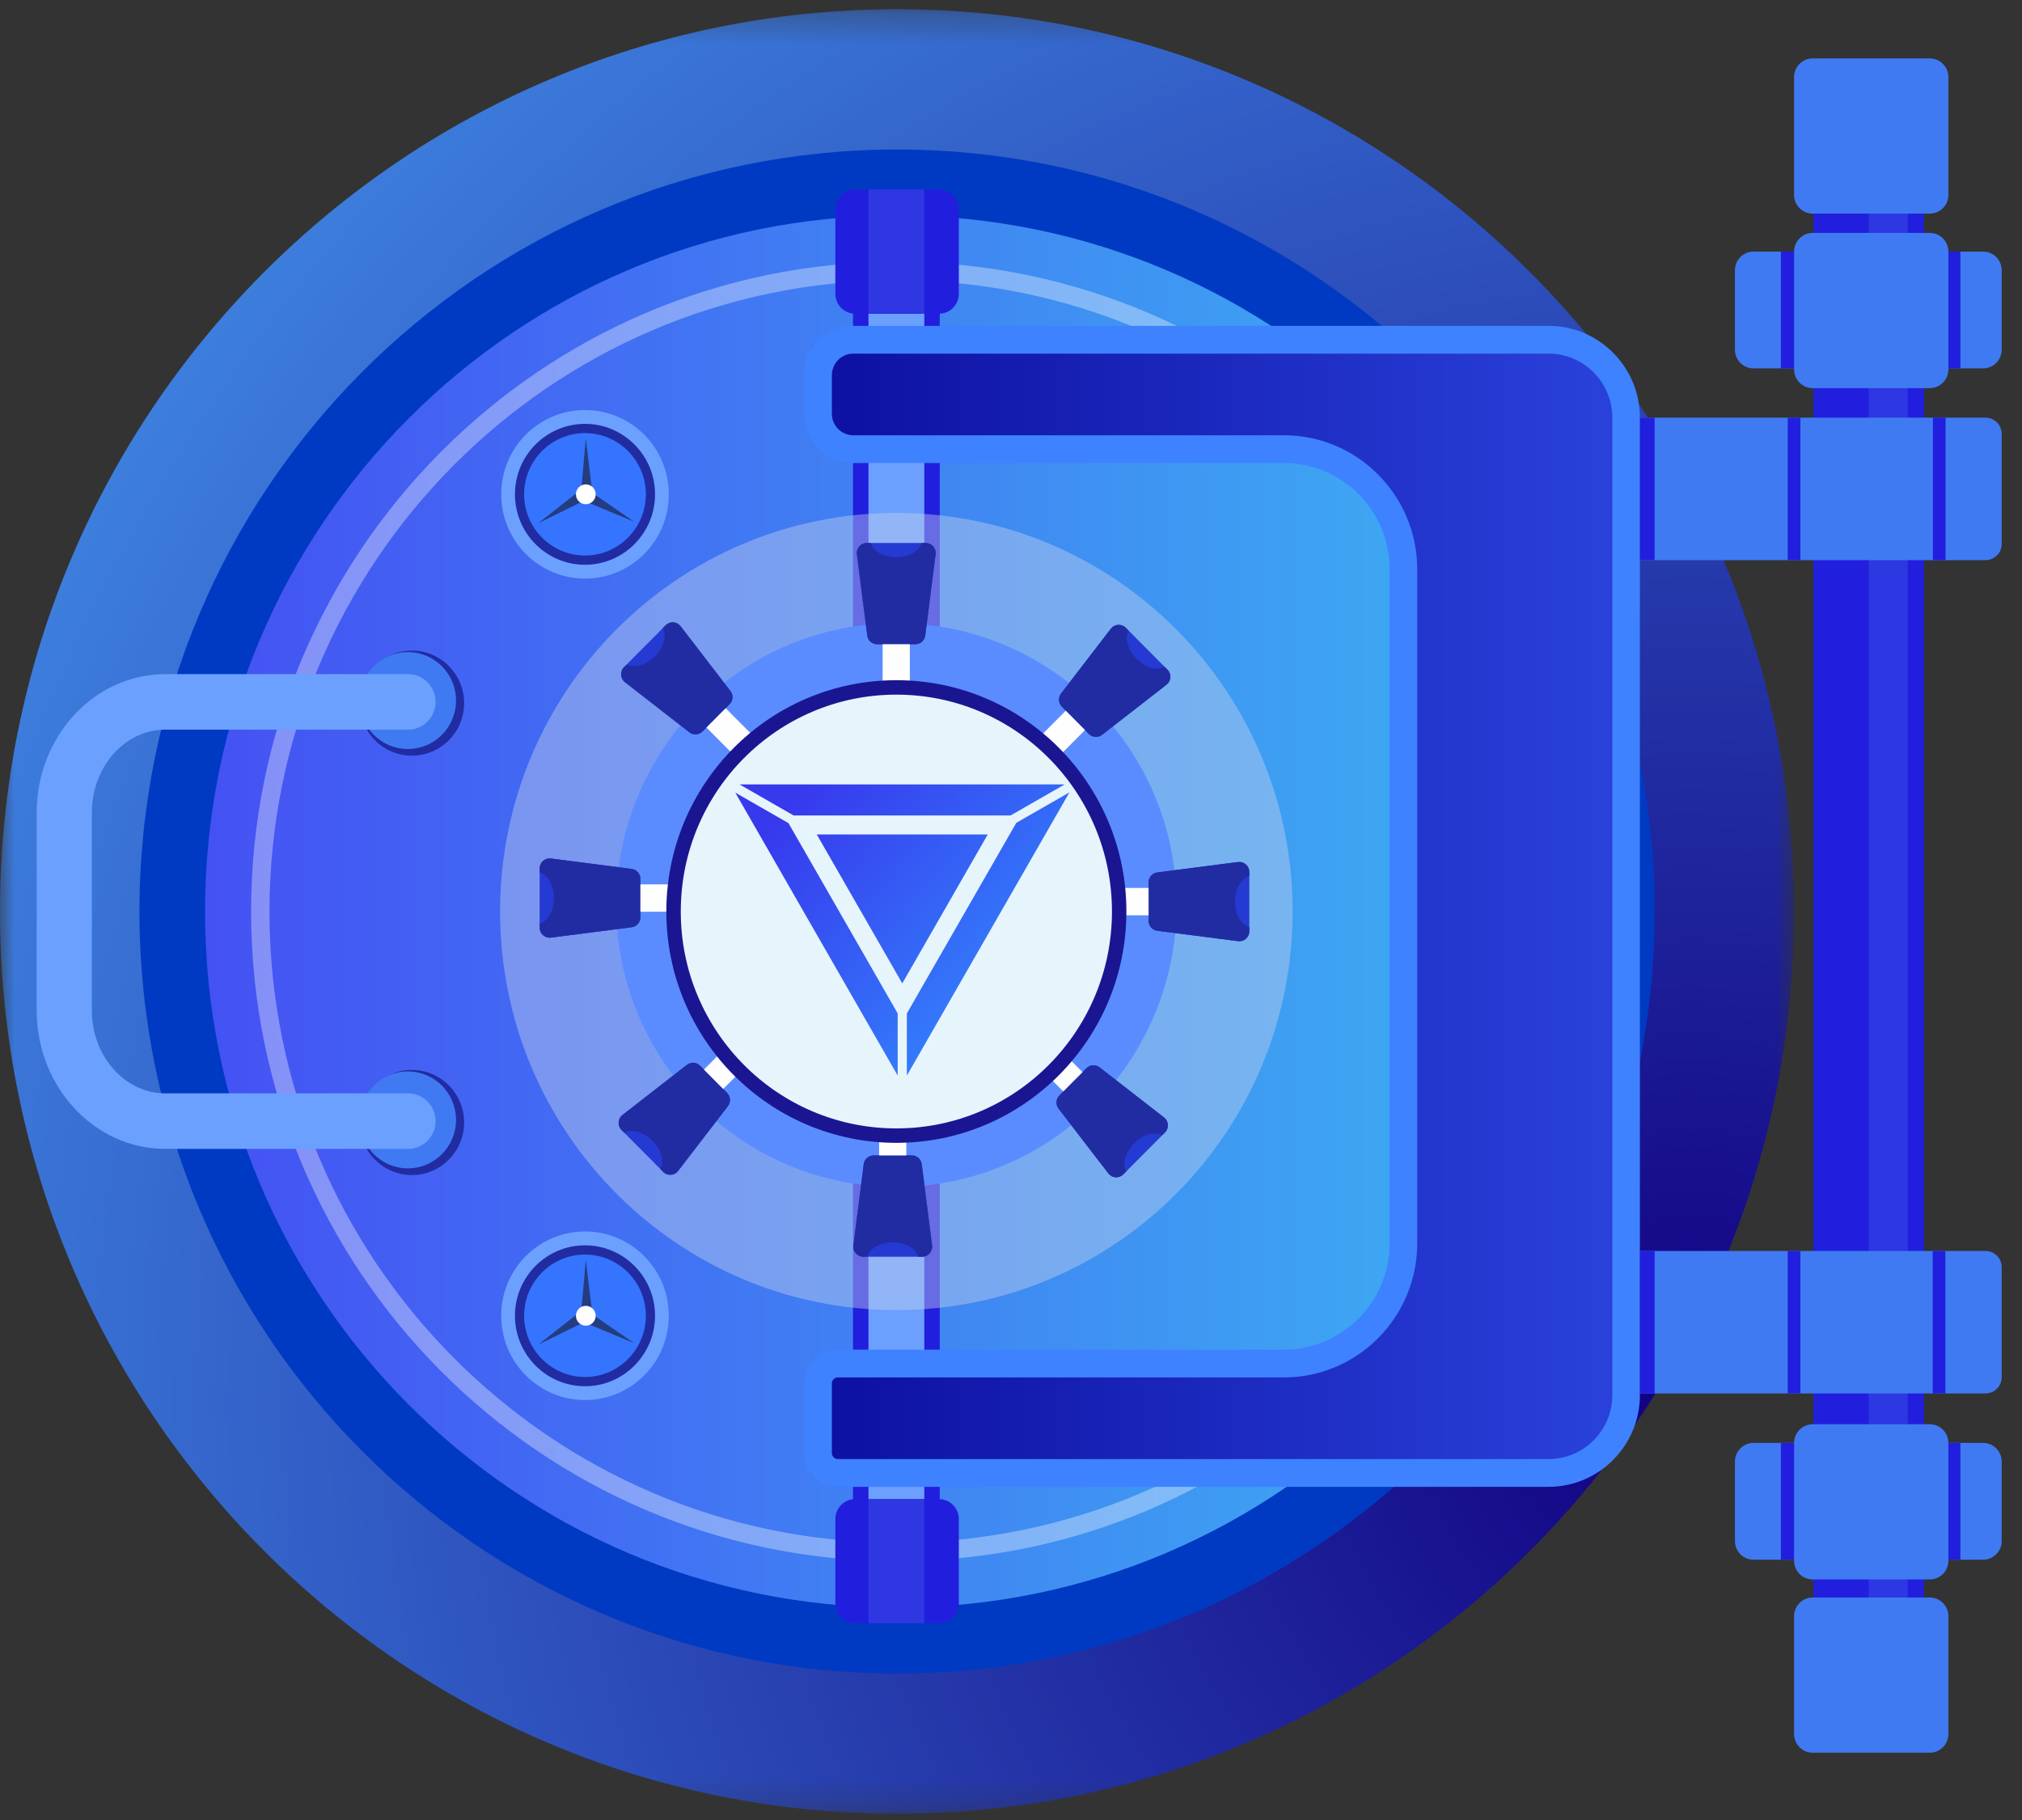 <svg xmlns="http://www.w3.org/2000/svg" xmlns:xlink="http://www.w3.org/1999/xlink" width="70" height="63" viewBox="0 0 70 63">
    <rect x="0" y="0" width="70" height="63" fill="#333333" stroke="none"/>
    <defs>
        <linearGradient id="kivsemikrd" x1="0%" x2="100%" y1="49.999%" y2="49.999%">
            <stop offset="0%" stop-color="#4451F3"/>
            <stop offset="100%" stop-color="#3CB5F2"/>
        </linearGradient>
        <linearGradient id="q2e8xa3a9e" x1="0%" x2="100%" y1="50%" y2="50%">
            <stop offset="0%" stop-color="#0D10A1"/>
            <stop offset="100%" stop-color="#2A42DB"/>
        </linearGradient>
        <linearGradient id="fj8m408bxf" x1="100%" x2="8.378%" y1="87.954%" y2="16.873%">
            <stop offset="0%" stop-color="#3292FF"/>
            <stop offset="100%" stop-color="#3739ED"/>
        </linearGradient>
        <radialGradient id="at2e3ohodb" cx="94.952%" cy="77.673%" r="116.226%" fx="94.952%" fy="77.673%" gradientTransform="matrix(1 0 0 .994 0 .004)">
            <stop offset="0%" stop-color="#120082"/>
            <stop offset="100%" stop-color="#428DE8"/>
        </radialGradient>
        <path id="lu7wv4mo8a" d="M0 0.308L62.11 0.308 62.11 62.772 0 62.772z"/>
    </defs>
    <g fill="none" fill-rule="evenodd">
        <g>
            <g>
                <g transform="translate(-616 -337) translate(616 337) translate(0 .012)">
                    <mask id="2h22qdpq7c" fill="#fff">
                        <use xlink:href="#lu7wv4mo8a"/>
                    </mask>
                    <path fill="url(#at2e3ohodb)" d="M31.055 62.772C13.904 62.772 0 48.79 0 31.54S13.904.308 31.055.308 62.11 14.29 62.11 31.54 48.206 62.772 31.055 62.772z" mask="url(#2h22qdpq7c)"/>
                </g>
                <path fill="#003AC2" d="M57.282 31.553c0 14.567-11.742 26.377-26.227 26.377S4.828 46.12 4.828 31.553c0-14.568 11.742-26.378 26.227-26.378s26.227 11.81 26.227 26.378" transform="translate(-616 -337) translate(616 337)"/>
                <path fill="url(#kivsemikrd)" d="M55.01 31.553c0 13.306-10.725 24.093-23.955 24.093-13.23 0-23.956-10.787-23.956-24.093 0-13.307 10.725-24.094 23.956-24.094 13.23 0 23.956 10.787 23.956 24.094" transform="translate(-616 -337) translate(616 337)"/>
                <path fill="#FFF" d="M31.055 9.704c-11.98 0-21.725 9.801-21.725 21.849C9.33 43.6 19.076 53.4 31.055 53.4c11.979 0 21.725-9.801 21.725-21.848 0-12.048-9.746-21.85-21.725-21.85m0 44.338c-12.33 0-22.362-10.088-22.362-22.488 0-12.401 10.032-22.49 22.362-22.49 12.33 0 22.362 10.089 22.362 22.49 0 12.4-10.032 22.488-22.362 22.488" opacity=".35" transform="translate(-616 -337) translate(616 337)"/>
                <path fill="#212CA2" d="M16.068 24.34c0 1.004-.81 1.818-1.809 1.818-.998 0-1.808-.814-1.808-1.818 0-1.005.81-1.819 1.808-1.819.999 0 1.809.814 1.809 1.819" transform="translate(-616 -337) translate(616 337)"/>
                <path fill="#407AF2" d="M15.787 24.25c0 .926-.746 1.677-1.668 1.677-.92 0-1.668-.75-1.668-1.677s.747-1.678 1.668-1.678c.922 0 1.668.751 1.668 1.678" transform="translate(-616 -337) translate(616 337)"/>
                <path fill="#212CA2" d="M16.068 38.855c0 1.005-.81 1.82-1.809 1.82-.998 0-1.808-.815-1.808-1.82 0-1.004.81-1.818 1.808-1.818.999 0 1.809.814 1.809 1.818" transform="translate(-616 -337) translate(616 337)"/>
                <path fill="#407AF2" d="M15.787 38.765c0 .927-.746 1.678-1.668 1.678-.92 0-1.668-.75-1.668-1.678 0-.926.747-1.677 1.668-1.677.922 0 1.668.75 1.668 1.677" transform="translate(-616 -337) translate(616 337)"/>
                <path fill="#6CA0FF" d="M14.125 39.769H5.72c-2.454 0-4.45-2.15-4.45-4.794V28.13c0-2.644 1.996-4.794 4.45-4.794h8.404c.528 0 .955.43.955.96 0 .532-.427.961-.955.961H5.72c-1.4 0-2.54 1.29-2.54 2.873v6.845c0 1.584 1.14 2.872 2.54 2.872h8.404c.528 0 .955.43.955.96 0 .532-.427.962-.955.962" transform="translate(-616 -337) translate(616 337)"/>
                <path fill="#211FDD" d="M29.53 51.987L32.534 51.987 32.534 9.704 29.53 9.704z" transform="translate(-616 -337) translate(616 337)"/>
                <path fill="#6CA0FF" d="M30.066 51.987L31.998 51.987 31.998 9.704 30.066 9.704z" transform="translate(-616 -337) translate(616 337)"/>
                <path fill="#211FDD" d="M32.51 10.859h-2.907c-.378 0-.684-.308-.684-.688V7.248c0-.38.306-.688.684-.688h2.907c.377 0 .683.308.683.688v2.923c0 .38-.306.688-.683.688" transform="translate(-616 -337) translate(616 337)"/>
                <path fill="#2E37E2" d="M30.066 10.859L31.998 10.859 31.998 6.56 30.066 6.56z" transform="translate(-616 -337) translate(616 337)"/>
                <path fill="#211FDD" d="M32.51 56.19h-2.907c-.378 0-.684-.307-.684-.686V52.58c0-.38.306-.687.684-.687h2.907c.377 0 .683.307.683.687v2.924c0 .38-.306.687-.683.687" transform="translate(-616 -337) translate(616 337)"/>
                <path fill="#2E37E2" d="M30.066 56.191L31.998 56.191 31.998 51.893 30.066 51.893z" transform="translate(-616 -337) translate(616 337)"/>
                <path fill="url(#q2e8xa3a9e)" d="M53.613 11.76H29.541c-.674 0-1.22.55-1.22 1.227v1.334c0 .677.546 1.227 1.22 1.227H44.45c2.284 0 4.135 1.862 4.135 4.159V43.04c0 2.297-1.851 4.159-4.135 4.159H29.007c-.379 0-.686.309-.686.69v2.408c0 .38.307.69.686.69h24.606c1.482 0 2.683-1.209 2.683-2.699v-33.83c0-1.49-1.201-2.698-2.683-2.698" transform="translate(-616 -337) translate(616 337)"/>
                <path fill="#3E82FF" d="M29.007 47.68c-.115 0-.208.093-.208.208v2.409c0 .115.093.209.208.209h24.606c1.216 0 2.205-.995 2.205-2.218v-33.83c0-1.222-.989-2.217-2.205-2.217H29.541c-.409 0-.742.335-.742.746v1.334c0 .412.333.746.742.746H44.45c2.543 0 4.613 2.081 4.613 4.64V43.04c0 2.558-2.07 4.64-4.613 4.64H29.007zm24.606 3.787H29.007c-.642 0-1.163-.525-1.163-1.17v-2.409c0-.645.521-1.17 1.163-1.17H44.45c2.017 0 3.657-1.65 3.657-3.678V19.706c0-2.028-1.64-3.678-3.657-3.678H29.54c-.936 0-1.697-.766-1.697-1.707v-1.334c0-.941.761-1.707 1.697-1.707h24.072c1.743 0 3.16 1.426 3.16 3.178v33.83c0 1.753-1.417 3.179-3.16 3.179z" transform="translate(-616 -337) translate(616 337)"/>
                <path fill="#C3D1EB" d="M44.75 31.553c0 7.62-6.142 13.796-13.719 13.796-7.576 0-13.718-6.177-13.718-13.796 0-7.62 6.142-13.797 13.718-13.797 7.577 0 13.719 6.177 13.719 13.797" opacity=".433" transform="translate(-616 -337) translate(616 337)"/>
                <path fill="#5B8CFF" d="M40.732 31.328c0 5.388-4.343 9.756-9.7 9.756-5.358 0-9.7-4.368-9.7-9.756s4.342-9.755 9.7-9.755c5.357 0 9.7 4.367 9.7 9.755" transform="translate(-616 -337) translate(616 337)"/>
                <path fill="#253AD2" d="M31.69 22.301h-1.325c-.173 0-.32-.13-.342-.303l-.358-2.813c-.026-.207.134-.39.342-.39h2.04c.208 0 .369.183.343.39l-.358 2.813c-.022.174-.17.303-.343.303" transform="translate(-616 -337) translate(616 337)"/>
                <path fill="#212CA2" d="M32.047 18.794h-.14c-.078.282-.442.496-.88.496s-.802-.214-.88-.496h-.14c-.208 0-.368.184-.342.391l.358 2.813c.022.174.169.303.342.303h1.324c.174 0 .32-.13.343-.303l.358-2.813c.026-.207-.135-.39-.343-.39" transform="translate(-616 -337) translate(616 337)"/>
                <path fill="#FEFEFE" d="M30.556 26.85L31.498 26.85 31.498 22.301 30.556 22.301z" transform="translate(-616 -337) translate(616 337)"/>
                <path fill="#253AD2" d="M37.698 25.407l-.937-.942c-.123-.123-.135-.32-.029-.458l1.725-2.244c.127-.165.37-.18.517-.033l1.443 1.451c.147.148.131.392-.033.52l-2.231 1.735c-.138.107-.333.094-.455-.03" transform="translate(-616 -337) translate(616 337)"/>
                <path fill="#212CA2" d="M40.417 23.181l-.1-.1c-.253.145-.66.037-.97-.275-.31-.311-.417-.721-.274-.976l-.099-.1c-.147-.148-.39-.132-.517.033l-1.725 2.244c-.106.138-.094.335.03.458l.935.942c.123.123.318.136.456.029l2.23-1.735c.165-.127.18-.372.034-.52" transform="translate(-616 -337) translate(616 337)"/>
                <path fill="#FEFEFE" d="M34.364 28.487L33.699 27.817 36.896 24.601 37.562 25.271z" transform="translate(-616 -337) translate(616 337)"/>
                <path fill="#253AD2" d="M39.763 31.875v-1.331c0-.175.129-.323.3-.345l2.798-.36c.206-.026.389.135.389.344v2.052c0 .21-.183.37-.389.344l-2.797-.36c-.172-.022-.301-.17-.301-.344" transform="translate(-616 -337) translate(616 337)"/>
                <path fill="#212CA2" d="M43.25 32.235v-.14c-.28-.08-.493-.445-.493-.886 0-.44.213-.806.493-.885v-.14c0-.21-.183-.371-.389-.345l-2.797.36c-.172.022-.302.17-.302.345v1.331c0 .175.13.322.302.344l2.797.36c.206.027.39-.135.39-.344" transform="translate(-616 -337) translate(616 337)"/>
                <path fill="#FEFEFE" d="M35.24 31.683L39.763 31.683 39.763 30.736 35.24 30.736z" transform="translate(-616 -337) translate(616 337)"/>
                <path fill="#253AD2" d="M36.675 37.918l.936-.942c.123-.124.318-.136.456-.03l2.23 1.735c.165.128.18.373.033.52l-1.442 1.451c-.147.148-.39.133-.517-.033l-1.725-2.244c-.106-.138-.094-.334.029-.457" transform="translate(-616 -337) translate(616 337)"/>
                <path fill="#212CA2" d="M38.888 40.652l.099-.1c-.143-.254-.037-.664.274-.976.31-.312.717-.419.97-.275l.1-.1c.147-.147.131-.392-.034-.52l-2.23-1.734c-.138-.107-.333-.095-.456.029l-.936.942c-.123.123-.135.32-.03.457l1.726 2.244c.127.166.37.181.517.033" transform="translate(-616 -337) translate(616 337)"/>
                <path fill="#FEFEFE" d="M33.612 34.565L34.278 33.896 37.476 37.112 36.81 37.781z" transform="translate(-616 -337) translate(616 337)"/>
                <path fill="#253AD2" d="M30.243 39.995h1.325c.173 0 .32.13.342.303l.358 2.812c.026.208-.135.392-.343.392h-2.04c-.207 0-.368-.184-.342-.392l.358-2.812c.022-.174.169-.303.342-.303" transform="translate(-616 -337) translate(616 337)"/>
                <path fill="#212CA2" d="M29.885 43.502h.14c.079-.282.442-.496.88-.496.439 0 .802.214.88.496h.14c.208 0 .37-.184.343-.392l-.358-2.812c-.022-.174-.169-.303-.343-.303h-1.324c-.173 0-.32.13-.342.303l-.358 2.812c-.026.208.134.392.342.392" transform="translate(-616 -337) translate(616 337)"/>
                <path fill="#FEFEFE" d="M30.435 39.995L31.376 39.995 31.376 35.446 30.435 35.446z" transform="translate(-616 -337) translate(616 337)"/>
                <path fill="#253AD2" d="M24.235 36.89l.937.94c.123.124.135.32.029.458l-1.725 2.244c-.128.166-.37.181-.517.033l-1.443-1.45c-.147-.148-.131-.392.033-.52l2.231-1.735c.138-.107.332-.094.455.03" transform="translate(-616 -337) translate(616 337)"/>
                <path fill="#212CA2" d="M21.516 39.115l.1.1c.253-.145.66-.037.97.274.31.312.417.722.274.977l.099.1c.147.147.39.132.517-.034l1.725-2.244c.106-.138.093-.334-.03-.457l-.936-.942c-.123-.123-.317-.136-.455-.029l-2.23 1.735c-.165.127-.181.372-.034.52" transform="translate(-616 -337) translate(616 337)"/>
                <path fill="#FEFEFE" d="M27.568 33.809L28.234 34.479 25.036 37.695 24.37 37.025z" transform="translate(-616 -337) translate(616 337)"/>
                <path fill="#253AD2" d="M22.17 30.42v1.332c0 .175-.129.322-.301.345l-2.797.36c-.207.026-.39-.135-.39-.345v-2.051c0-.21.183-.37.39-.344l2.797.36c.172.022.301.17.301.344" transform="translate(-616 -337) translate(616 337)"/>
                <path fill="#212CA2" d="M18.683 30.061v.14c.28.08.493.445.493.885 0 .441-.213.807-.493.886v.14c0 .21.182.371.389.345l2.797-.36c.172-.023.301-.17.301-.345v-1.331c0-.175-.129-.322-.301-.344l-2.797-.36c-.207-.027-.39.135-.39.344" transform="translate(-616 -337) translate(616 337)"/>
                <path fill="#FEFEFE" d="M22.17 31.56L26.693 31.56 26.693 30.613 22.17 30.613z" transform="translate(-616 -337) translate(616 337)"/>
                <path fill="#253AD2" d="M25.258 24.378l-.937.942c-.122.123-.317.136-.455.03l-2.23-1.735c-.165-.128-.18-.373-.034-.52l1.443-1.451c.147-.148.39-.133.517.033l1.725 2.243c.106.139.094.335-.03.458" transform="translate(-616 -337) translate(616 337)"/>
                <path fill="#212CA2" d="M23.045 21.644l-.1.1c.144.254.037.664-.273.976-.31.311-.717.419-.97.275l-.1.1c-.147.147-.131.392.033.52l2.231 1.734c.138.107.333.094.456-.029l.936-.942c.122-.123.135-.32.029-.458l-1.725-2.243c-.127-.166-.37-.181-.517-.033" transform="translate(-616 -337) translate(616 337)"/>
                <path fill="#FEFEFE" d="M28.32 27.731L27.654 28.4 24.457 25.184 25.122 24.514z" transform="translate(-616 -337) translate(616 337)"/>
                <path fill="#E6F5FC" d="M38.745 31.553c0 4.284-3.453 7.757-7.713 7.757s-7.714-3.473-7.714-7.757c0-4.285 3.453-7.758 7.714-7.758 4.26 0 7.713 3.473 7.713 7.758" transform="translate(-616 -337) translate(616 337)"/>
                <path fill="url(#fj8m408bxf)" fill-rule="nonzero" d="M37.025 27.425l-5.63 9.807V35.08l3.788-6.597 1.842-1.056v-.001zm-11.57.012l1.842 1.056 3.78 6.586v2.152l-5.622-9.794zm8.74 1.448l-2.959 5.155-2.96-5.155h5.92zm2.665-1.733l-1.875 1.076h-7.51L25.6 27.152h11.26z" transform="translate(-616 -337) translate(616 337)"/>
                <path stroke="#1A1692" stroke-width=".5" d="M38.745 31.553c0 4.284-3.453 7.757-7.713 7.757s-7.714-3.473-7.714-7.757c0-4.285 3.453-7.758 7.714-7.758 4.26 0 7.713 3.473 7.713 7.758z" transform="translate(-616 -337) translate(616 337)"/>
                <path fill="#6CA0FF" d="M23.153 17.11c0 1.612-1.299 2.918-2.901 2.918-1.603 0-2.901-1.306-2.901-2.917 0-1.611 1.298-2.918 2.9-2.918 1.603 0 2.902 1.307 2.902 2.918" transform="translate(-616 -337) translate(616 337)"/>
                <path fill="#3574FE" d="M18.752 15.402c-.938.833-1.028 2.273-.2 3.217.829.943 2.26 1.033 3.2.2.938-.832 1.027-2.273.199-3.216-.828-.944-2.26-1.034-3.199-.201" transform="translate(-616 -337) translate(616 337)"/>
                <path fill="#212CA2" d="M20.252 14.992c-1.162 0-2.107.95-2.107 2.119 0 1.168.945 2.119 2.107 2.119 1.162 0 2.107-.95 2.107-2.12 0-1.168-.945-2.118-2.107-2.118m0 4.558c-1.338 0-2.425-1.094-2.425-2.44 0-1.344 1.087-2.438 2.425-2.438 1.337 0 2.425 1.094 2.425 2.439s-1.088 2.439-2.425 2.439" transform="translate(-616 -337) translate(616 337)"/>
                <path fill="#243C80" d="M20.129 16.9L20.28 15.176 20.487 16.9zM20.536 17.082L21.956 18.061 20.36 17.396zM20.179 17.35L18.633 18.112 19.993 17.041z" transform="translate(-616 -337) translate(616 337)"/>
                <path fill="#FEFEFE" d="M20.622 17.11c0 .19-.153.344-.342.344-.189 0-.342-.153-.342-.343 0-.19.153-.344.342-.344.189 0 .342.154.342.344" transform="translate(-616 -337) translate(616 337)"/>
                <path fill="#6CA0FF" d="M23.153 45.546c0 1.611-1.299 2.917-2.901 2.917-1.603 0-2.901-1.306-2.901-2.917 0-1.612 1.298-2.918 2.9-2.918 1.603 0 2.902 1.306 2.902 2.918" transform="translate(-616 -337) translate(616 337)"/>
                <path fill="#3574FE" d="M18.752 43.837c-.938.833-1.028 2.273-.2 3.217.829.943 2.26 1.033 3.2.2.938-.832 1.027-2.273.199-3.216-.828-.944-2.26-1.034-3.199-.201" transform="translate(-616 -337) translate(616 337)"/>
                <path fill="#212CA2" d="M20.252 43.427c-1.162 0-2.107.95-2.107 2.119 0 1.168.945 2.119 2.107 2.119 1.162 0 2.107-.95 2.107-2.12 0-1.168-.945-2.118-2.107-2.118m0 4.558c-1.338 0-2.425-1.095-2.425-2.44 0-1.344 1.087-2.438 2.425-2.438 1.337 0 2.425 1.094 2.425 2.439 0 1.344-1.088 2.439-2.425 2.439" transform="translate(-616 -337) translate(616 337)"/>
                <path fill="#243C80" d="M20.129 45.335L20.28 43.611 20.487 45.335zM20.536 45.517L21.956 46.496 20.36 45.831zM20.179 45.785L18.633 46.547 19.993 45.476z" transform="translate(-616 -337) translate(616 337)"/>
                <path fill="#FEFEFE" d="M20.622 45.546c0 .19-.153.343-.342.343-.189 0-.342-.153-.342-.343 0-.19.153-.344.342-.344.189 0 .342.154.342.344" transform="translate(-616 -337) translate(616 337)"/>
                <path fill="#211FDD" d="M62.782 59.012L66.607 59.012 66.607 4.547 62.782 4.547z" transform="translate(-616 -337) translate(616 337)"/>
                <path fill="#76C2FF" d="M64.694 59.012L66.043 59.012 66.043 4.547 64.694 4.547z" opacity=".15" transform="translate(-616 -337) translate(616 337)"/>
                <path fill="#407AF2" d="M68.739 19.39H56.774v-4.932h11.965c.308 0 .558.252.558.562v3.809c0 .31-.25.56-.558.56M66.808 7.394h-4.054c-.356 0-.644-.29-.644-.647V2.669c0-.357.288-.647.644-.647h4.054c.355 0 .644.29.644.647v4.078c0 .357-.289.647-.644.647M68.739 43.303H56.774v4.931h11.965c.308 0 .558-.251.558-.561v-3.81c0-.31-.25-.56-.558-.56M66.808 55.298h-4.054c-.356 0-.644.29-.644.648v4.077c0 .358.288.648.644.648h4.054c.355 0 .644-.29.644-.648v-4.077c0-.358-.289-.648-.644-.648" transform="translate(-616 -337) translate(616 337)"/>
                <path fill="#211FDD" d="M56.774 19.39L57.282 19.39 57.282 14.458 56.774 14.458zM56.774 48.234L57.282 48.234 57.282 43.303 56.774 43.303zM61.89 48.234L62.329 48.234 62.329 43.303 61.89 43.303zM66.908 48.234L67.347 48.234 67.347 43.303 66.908 43.303zM61.89 19.39L62.329 19.39 62.329 14.458 61.89 14.458zM66.915 19.39L67.354 19.39 67.354 14.458 66.915 14.458z" transform="translate(-616 -337) translate(616 337)"/>
                <path fill="#407AF2" d="M68.653 12.752h-7.948c-.355 0-.643-.29-.643-.647V9.357c0-.358.288-.648.643-.648h7.948c.356 0 .644.29.644.648v2.748c0 .358-.288.647-.644.647" transform="translate(-616 -337) translate(616 337)"/>
                <path fill="#211FDD" d="M61.652 12.752L67.868 12.752 67.868 8.709 61.652 8.709z" transform="translate(-616 -337) translate(616 337)"/>
                <path fill="#407AF2" d="M66.808 13.436h-4.054c-.356 0-.644-.29-.644-.647V8.71c0-.358.288-.648.644-.648h4.054c.355 0 .644.29.644.648v4.078c0 .357-.289.647-.644.647M68.653 53.99h-7.948c-.355 0-.643-.29-.643-.648v-2.748c0-.358.288-.647.643-.647h7.948c.356 0 .644.29.644.647v2.748c0 .358-.288.648-.644.648" transform="translate(-616 -337) translate(616 337)"/>
                <path fill="#211FDD" d="M61.652 53.99L67.868 53.99 67.868 49.947 61.652 49.947z" transform="translate(-616 -337) translate(616 337)"/>
                <path fill="#407AF2" d="M66.808 54.673h-4.054c-.356 0-.644-.29-.644-.648v-4.077c0-.358.288-.647.644-.647h4.054c.355 0 .644.29.644.647v4.077c0 .358-.289.648-.644.648" transform="translate(-616 -337) translate(616 337)"/>
            </g>
        </g>
    </g>
</svg>
